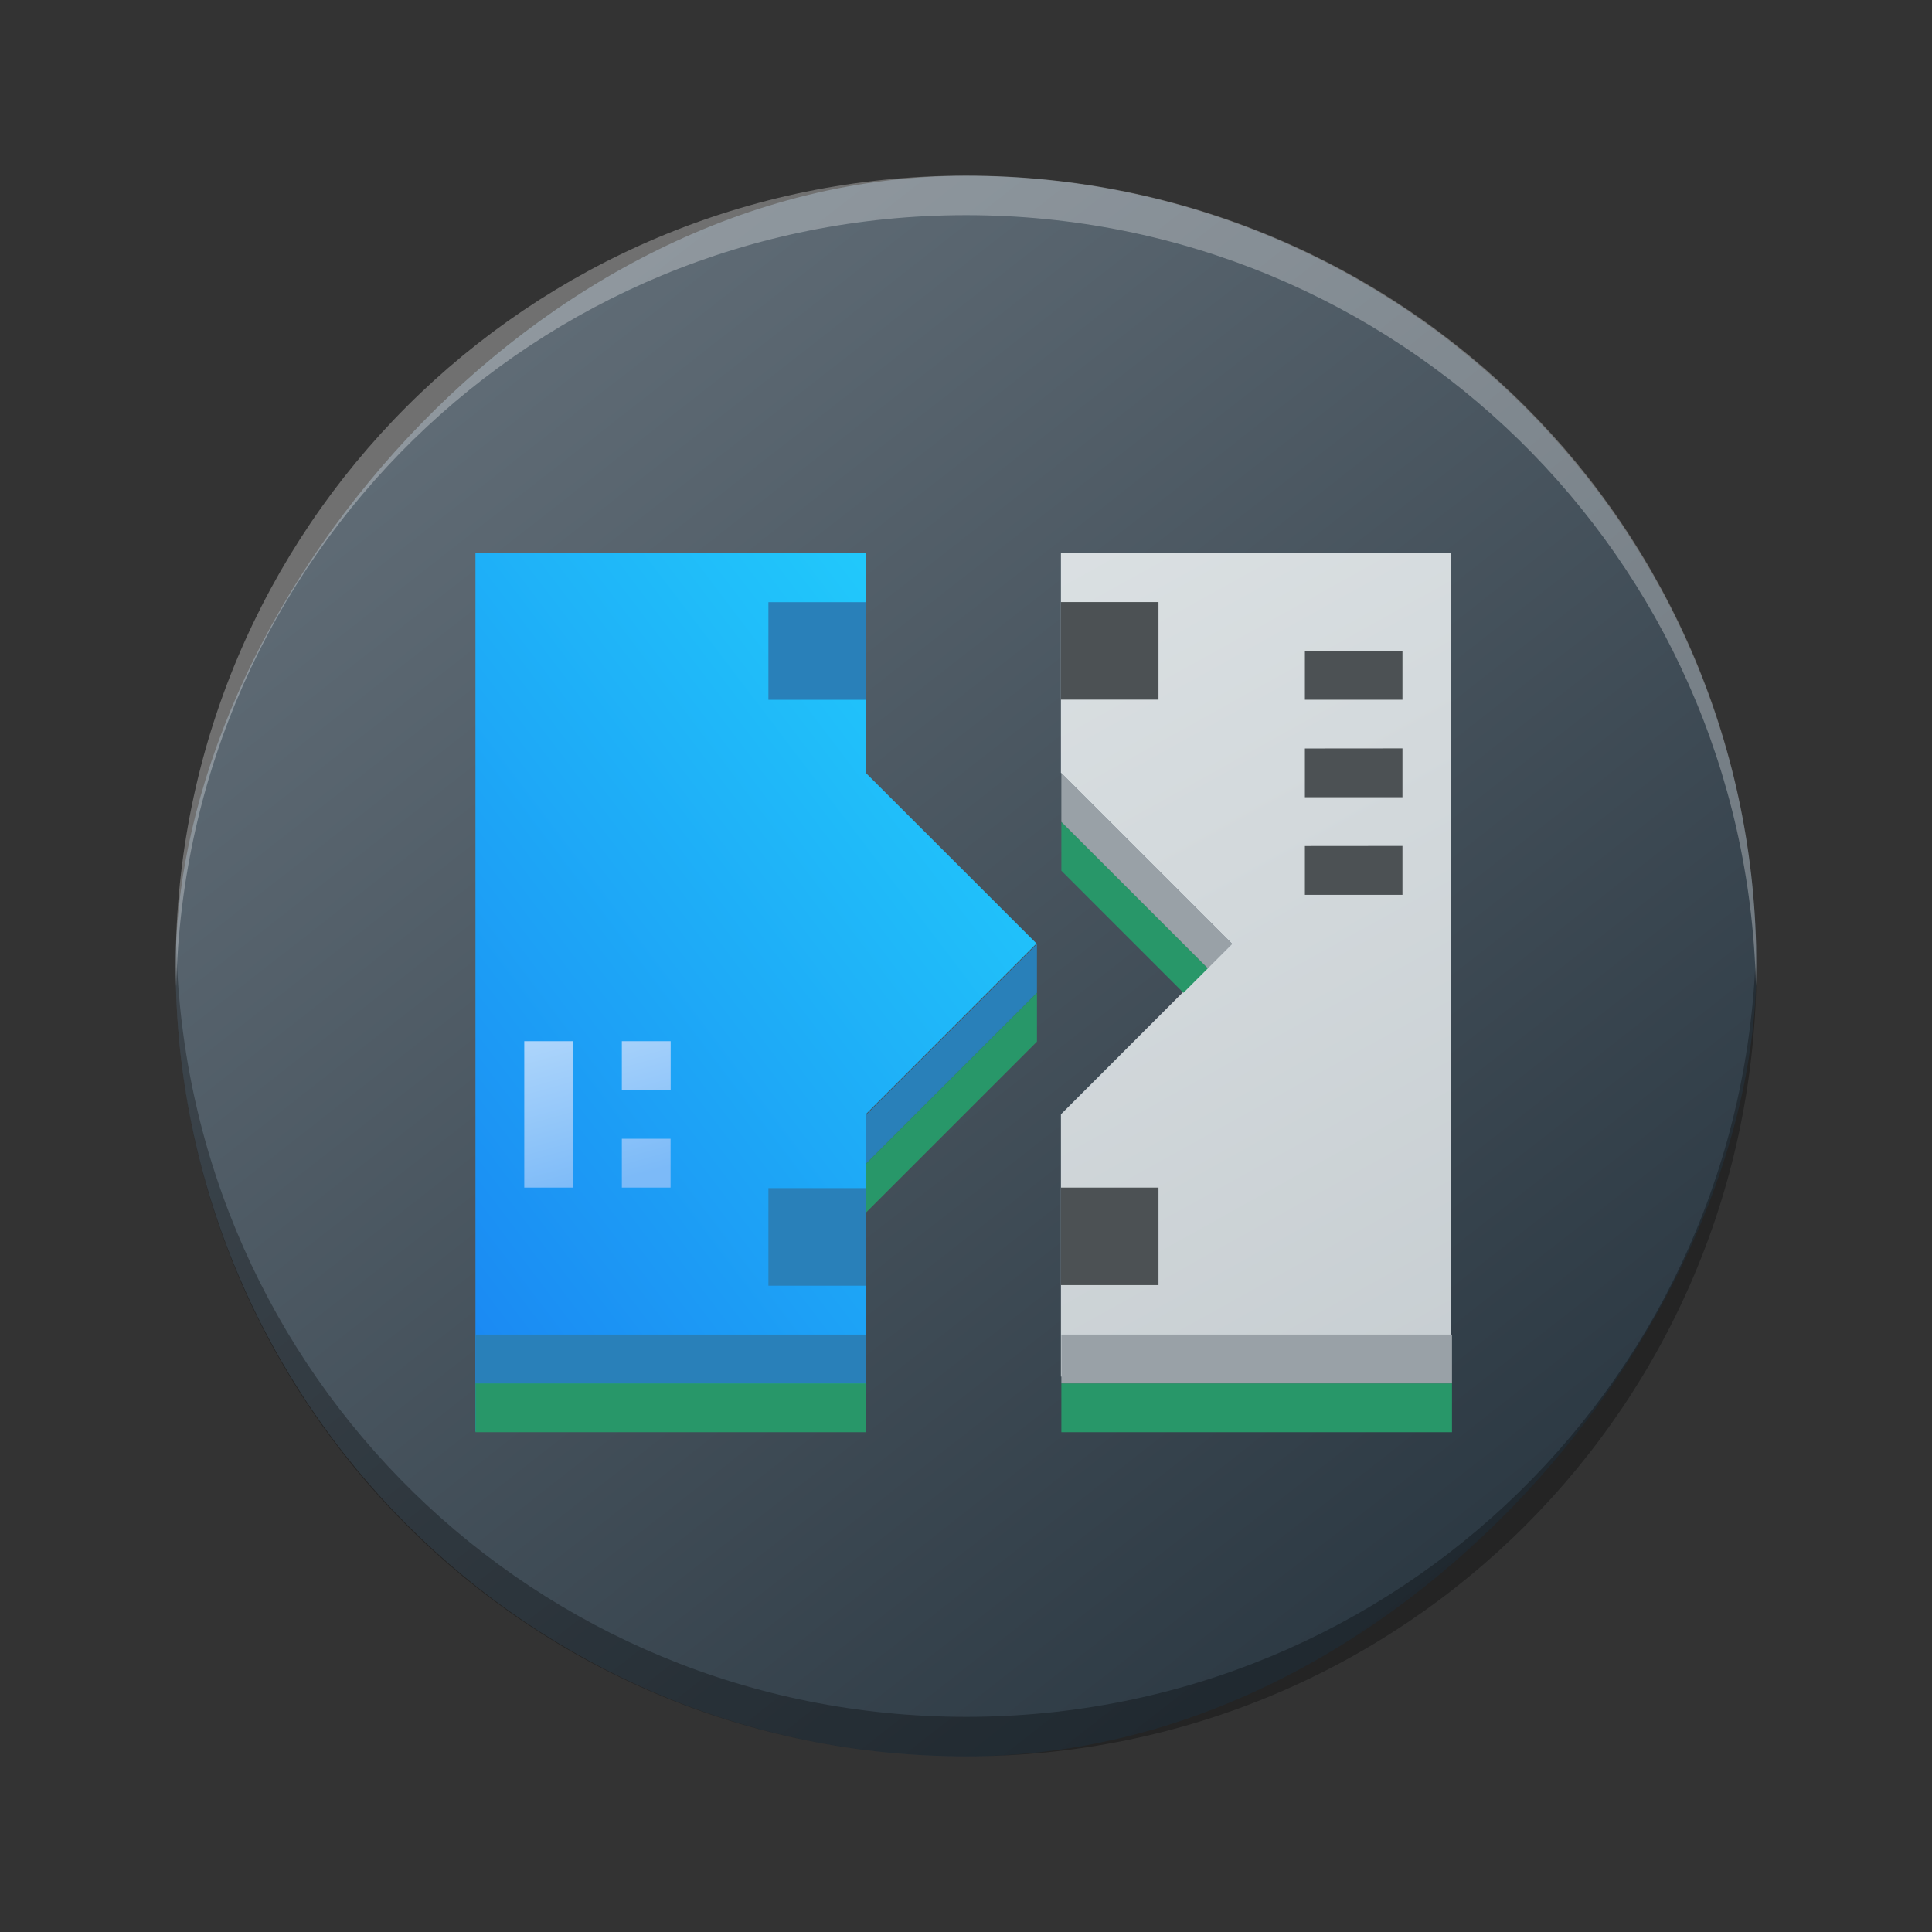 <?xml version="1.0" encoding="UTF-8" standalone="no"?>
<svg
   height="22"
   width="22"
   version="1.1"
   id="svg256"
   sodipodi:docname="preferences-plugin.svg"
   inkscape:version="1.2.1 (9c6d41e410, 2022-07-14)"
   xmlns:inkscape="http://www.inkscape.org/namespaces/inkscape"
   xmlns:sodipodi="http://sodipodi.sourceforge.net/DTD/sodipodi-0.dtd"
   xmlns:xlink="http://www.w3.org/1999/xlink"
   xmlns="http://www.w3.org/2000/svg"
   xmlns:svg="http://www.w3.org/2000/svg">
  <rect width="100%" height="100%" fill="#333333" stroke="none"/>
  <defs
     id="defs260">
    <linearGradient
       gradientTransform="matrix(0.45,0,0,0.45,-194.85,-224.686)"
       gradientUnits="userSpaceOnUse"
       x2="426.695"
       y2="499.921"
       y1="547.675"
       id="a-6"
       x1="389.32">
      <stop
         stop-color="#18222a"
         style="stop-color:#1e2b35;stop-opacity:1"
         id="stop216" />
      <stop
         stop-color="#566069"
         offset="1"
         style="stop-color:#6d7983;stop-opacity:1"
         id="stop218" />
    </linearGradient>
    <linearGradient
       id="a-3">
      <stop
         offset="0"
         stop-color="#292c2f"
         id="stop8" />
      <stop
         offset="1"
         stop-opacity="0"
         id="stop10" />
    </linearGradient>
    <linearGradient
       id="d-6"
       gradientTransform="matrix(0.522,0,0,0.538,45.597,-33.197)"
       gradientUnits="userSpaceOnUse"
       x1="1.333"
       x2="1.333"
       y1="48.714"
       y2="9.714">
      <stop
         offset="0"
         stop-color="#eef1f2"
         id="stop19-7" />
      <stop
         offset="1"
         stop-color="#f9fafb"
         id="stop21" />
    </linearGradient>
    <linearGradient
       id="b-3"
       gradientUnits="userSpaceOnUse"
       x1="6"
       x2="20"
       y1="5"
       y2="16"
       gradientTransform="matrix(0.387,0,0,0.387,-14.933,-19.596)">
      <stop
         offset="0"
         stop-color="#31363b"
         id="stop7" />
      <stop
         offset="1"
         stop-color="#232629"
         id="stop9" />
    </linearGradient>
    <linearGradient
       id="c-6"
       gradientUnits="userSpaceOnUse"
       x1="7"
       x2="14"
       y1="7"
       y2="14"
       gradientTransform="matrix(0.387,0,0,0.387,-14.933,-19.596)">
      <stop
         offset="0"
         stop-color="#292c2f"
         id="stop12" />
      <stop
         offset="1"
         stop-opacity="0"
         id="stop14" />
    </linearGradient>
    <linearGradient
       id="linearGradient919"
       gradientUnits="userSpaceOnUse"
       x1="-2.75"
       x2="12.875"
       y1="18.875"
       y2="7"
       gradientTransform="matrix(0.611,0,0,0.611,6.389,-26.469)">
      <stop
         offset="0"
         stop-color="#197cf1"
         id="stop225-7" />
      <stop
         offset="1"
         stop-color="#21c9fb"
         id="stop227-5" />
    </linearGradient>
    <linearGradient
       id="linearGradient923"
       gradientUnits="userSpaceOnUse"
       x1="24.75"
       x2="12.25"
       y1="18.25"
       y2="-4.25"
       gradientTransform="matrix(0.611,0,0,0.611,6.389,-26.469)">
      <stop
         offset="0"
         stop-color="#c6cdd1"
         id="stop230-3" />
      <stop
         offset="1"
         stop-color="#e0e5e7"
         id="stop232-5" />
    </linearGradient>
    <linearGradient
       id="linearGradient927"
       gradientTransform="matrix(0.611,0,0,0.367,3.532,-29.907)"
       gradientUnits="userSpaceOnUse"
       x1="9"
       x2="3.746"
       y1="34"
       y2="22.724">
      <stop
         offset="0"
         stop-color="#7cbaf8"
         id="stop235-6" />
      <stop
         offset="1"
         stop-color="#f4fcff"
         id="stop237-2" />
    </linearGradient>
    <linearGradient
       inkscape:collect="always"
       xlink:href="#a"
       id="linearGradient938"
       gradientUnits="userSpaceOnUse"
       gradientTransform="matrix(0.556,0,0,0.556,4.858,5.189)"
       x1="-2.75"
       y1="18.875"
       x2="12.875"
       y2="7" />
    <linearGradient
       inkscape:collect="always"
       xlink:href="#b"
       id="linearGradient940"
       gradientUnits="userSpaceOnUse"
       gradientTransform="matrix(0.556,0,0,0.556,4.858,5.189)"
       x1="24.75"
       y1="18.25"
       x2="12.25"
       y2="-4.25" />
    <linearGradient
       inkscape:collect="always"
       xlink:href="#c"
       id="linearGradient942"
       gradientUnits="userSpaceOnUse"
       gradientTransform="matrix(0.556,0,0,0.333,2.261,2.064)"
       x1="9"
       y1="34"
       x2="3.746"
       y2="22.724" />
  </defs>
  <sodipodi:namedview
     id="namedview258"
     pagecolor="#ffffff"
     bordercolor="#666666"
     borderopacity="1.0"
     inkscape:showpageshadow="2"
     inkscape:pageopacity="0.0"
     inkscape:pagecheckerboard="0"
     inkscape:deskcolor="#d1d1d1"
     showgrid="false"
     inkscape:zoom="10.727273"
     inkscape:cx="11"
     inkscape:cy="3.6822033"
     inkscape:window-width="1920"
     inkscape:window-height="1000"
     inkscape:window-x="0"
     inkscape:window-y="0"
     inkscape:window-maximized="1"
     inkscape:current-layer="svg256" />
  <linearGradient
     id="a"
     gradientUnits="userSpaceOnUse"
     x1="-2.75"
     x2="12.875"
     y1="18.875"
     y2="7"
     gradientTransform="matrix(0.611,0,0,0.611,6.389,-26.469)">
    <stop
       offset="0"
       stop-color="#197cf1"
       id="stop225" />
    <stop
       offset="1"
       stop-color="#21c9fb"
       id="stop227" />
  </linearGradient>
  <linearGradient
     id="b"
     gradientUnits="userSpaceOnUse"
     x1="24.75"
     x2="12.25"
     y1="18.25"
     y2="-4.25"
     gradientTransform="matrix(0.611,0,0,0.611,6.389,-26.469)">
    <stop
       offset="0"
       stop-color="#c6cdd1"
       id="stop230" />
    <stop
       offset="1"
       stop-color="#e0e5e7"
       id="stop232" />
  </linearGradient>
  <linearGradient
     id="c"
     gradientTransform="matrix(0.611,0,0,0.367,3.532,-29.907)"
     gradientUnits="userSpaceOnUse"
     x1="9"
     x2="3.746"
     y1="34"
     y2="22.724">
    <stop
       offset="0"
       stop-color="#7cbaf8"
       id="stop235" />
    <stop
       offset="1"
       stop-color="#f4fcff"
       id="stop237" />
  </linearGradient>
  <rect
     width="17.999"
     x="-20"
     y="2.002"
     rx="9"
     height="17.998"
     transform="scale(-1,1)"
     style="display:inline;fill:url(#a-6);stroke-width:1.26;stroke-opacity:0.55"
     id="rect223"
     ry="8.999" />
  <path
     style="display:inline;opacity:0.3;fill:#000000;fill-opacity:1;stroke-width:1.26;stroke-opacity:0.55"
     d="m 2.006,10.776 c -0.002,0.075 -0.005,0.15 -0.005,0.225 0,4.986 4.014,8.999 9,8.999 4.986,0 9,-4.014 9,-8.999 0,-0.075 -0.003,-0.15 -0.005,-0.225 -0.119,4.881 -4.086,8.774 -8.994,8.774 -4.91,0 -8.875,-3.893 -8.994,-8.774"
     id="path225" />
  <path
     d="m 2.006,11.224 c -0.002,-0.075 -0.005,-0.149 -0.005,-0.225 C 2,6.014 6.014,2 11,2 c 4.986,0 9,4.014 9,8.999 0,0.075 -0.003,0.15 -0.005,0.225 -0.119,-4.881 -4.086,-8.774 -8.994,-8.774 -4.91,0 -8.875,3.893 -8.994,8.774"
     style="display:inline;opacity:0.3;fill:#ffffff;fill-opacity:1;stroke-width:1.26;stroke-opacity:0.55"
     id="path229" />
  <path
     sodipodi:nodetypes="ccc"
     id="path5098-0"
     d="M 18.751,12.199 V 11.936 Z"
     style="fill:#ffffff;fill-opacity:0.757;fill-rule:nonzero;stroke:none;stroke-width:0.047;stroke-linecap:round;stroke-linejoin:round;stroke-miterlimit:4;stroke-dasharray:none;stroke-dashoffset:4;stroke-opacity:1" />
  <path
     d="M 5.414,6.3 V 16.3 H 9.858 V 12.689 L 11.803,10.744 9.858,8.8 V 6.3 Z"
     fill-rule="evenodd"
     stroke-width="0.347"
     id="path240-9"
     style="fill:url(#linearGradient938)" />
  <path
     d="M 16.525,15.675 H 12.081 V 12.689 L 14.025,10.744 12.081,8.8 V 6.3 h 4.444 z"
     fill-rule="evenodd"
     stroke-width="0.347"
     id="path242-1"
     style="fill:url(#linearGradient940)" />
  <path
     d="m 5.97,11.856 v 1.667 h 0.556 v -1.667 z m 1.111,0 v 0.556 h 0.556 v -0.556 z m 0,1.111 v 0.556 H 7.636 V 12.967 Z"
     fill="url(#c)"
     stroke-linejoin="round"
     stroke-width="0.215"
     id="path244-2"
     style="fill:url(#linearGradient942)" />
  <g
     fill-rule="evenodd"
     stroke-width="0.625"
     id="g252-7"
     transform="matrix(0.556,0,0,0.556,4.858,5.189)">
    <path
       d="M 7,3 V 5 H 9 V 3 Z m 5.5,7 -3.5,3.5 v 1 L 12.5,11 Z M 7,15 v 2 h 2 v -2 z m -6,3 v 1 h 8 v -1 z"
       fill="#2980b9"
       id="path246-0" />
    <path
       d="m 13,7.5 v 1 L 15.5,11 16,10.5 Z M 12.5,11 9,14.5 v 1 L 12.5,12 Z M 1,19 v 1 h 8 v -1 z m 12,0 v 1 h 8 v -1 z"
       fill="#289769"
       id="path248-9" />
    <path
       d="m 13,6.5 v 1 l 3,3 0.5,-0.5 z M 13,18 v 1 h 8 v -1 z"
       fill="#99a1a7"
       id="path250-3" />
  </g>
  <path
     d="m 12.081,6.856 v 1.111 h 1.111 V 6.856 Z m 2.778,0.556 v 0.556 h 1.111 V 7.411 Z m 0,1.111 V 9.078 h 1.111 V 8.522 Z m 0,1.111 v 0.556 h 1.111 V 9.633 Z m -2.778,3.889 v 1.111 h 1.111 v -1.111 z"
     fill="#4c5154"
     stroke-linejoin="round"
     stroke-width="0.278"
     id="path254-6" />
</svg>

